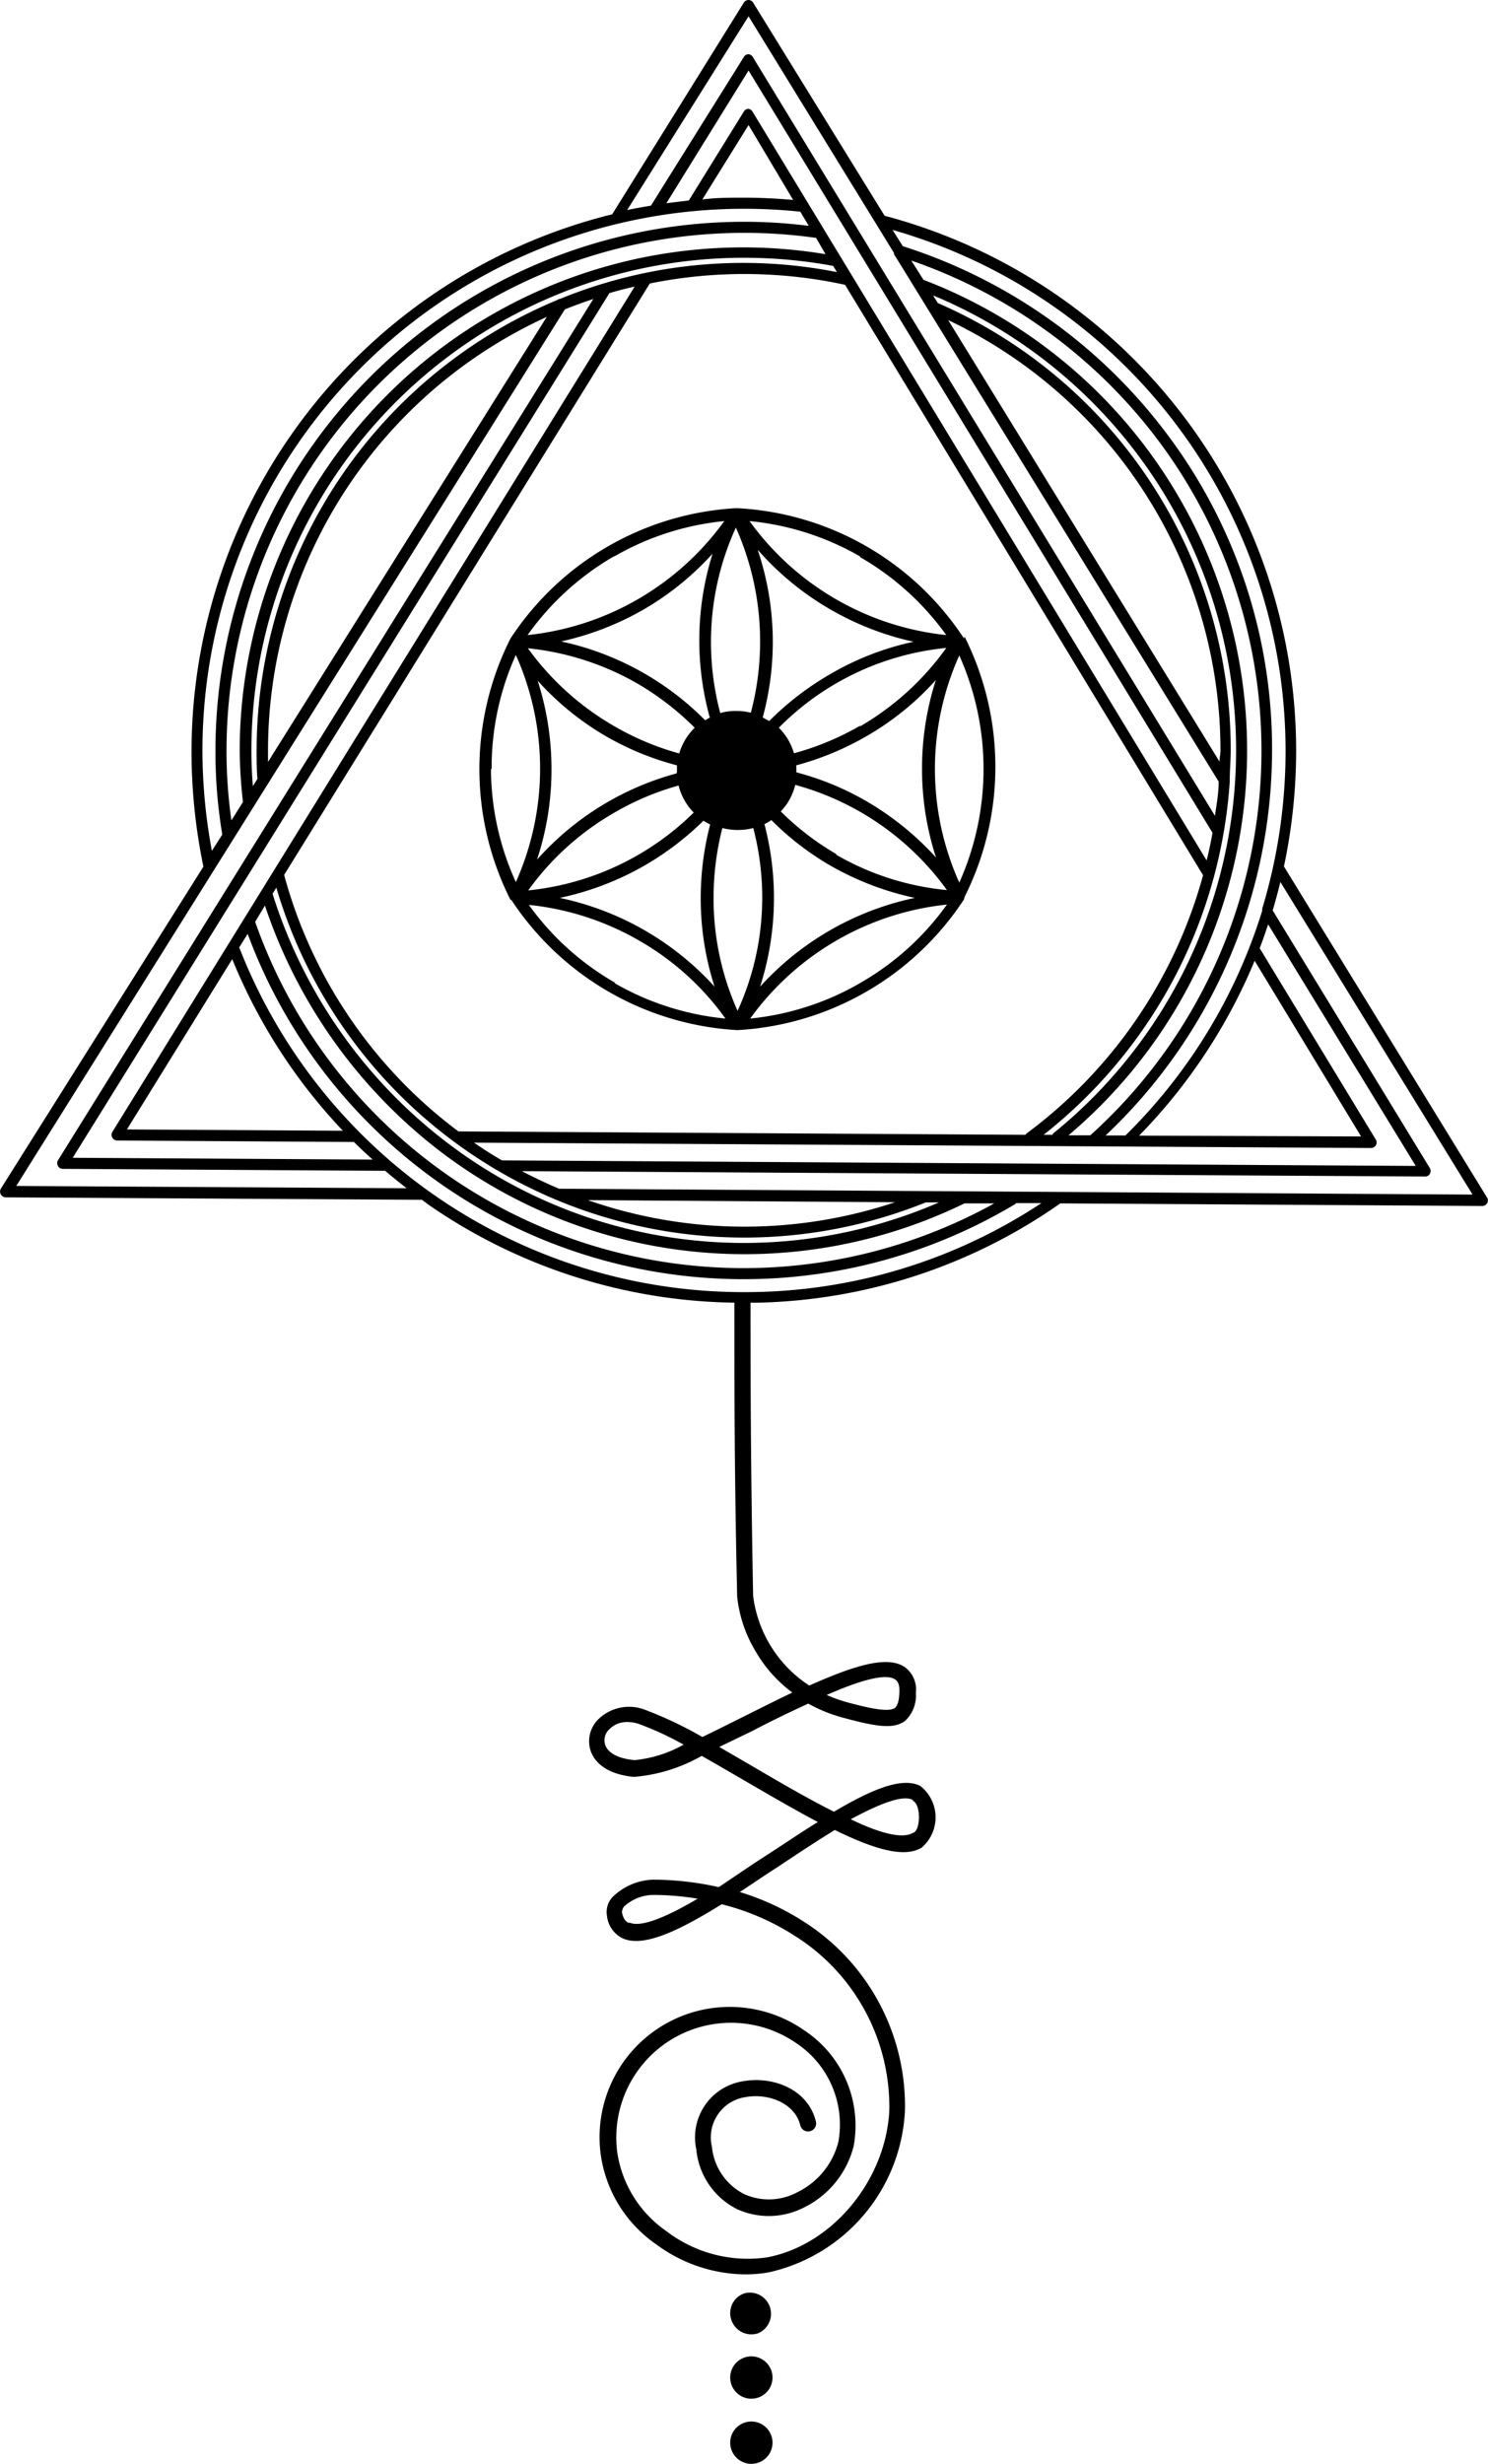 <svg xmlns="http://www.w3.org/2000/svg" viewBox="0 0 91.44 151.3"><title>discipline2</title><path d="M46.58,143.29a1.3,1.3,0,0,0-.82-2.46,1.28,1.28,0,0,0-.82,1.63A1.3,1.3,0,0,0,46.58,143.29Z"/><path d="M46.58,147.24a1.3,1.3,0,1,0-1.64-.82A1.3,1.3,0,0,0,46.58,147.24Z"/><path d="M46.58,151.24a1.3,1.3,0,1,0-1.64-.82A1.3,1.3,0,0,0,46.58,151.24Z"/><path d="M45.13,79.83c0,6,0,10.56.17,18.22a8.12,8.12,0,0,0,1.11,3.32,8.35,8.35,0,0,0,2.28,2.57c-.88.42-1.84.9-2.86,1.41s-1.82.91-2.67,1.32A23.94,23.94,0,0,0,39.64,105a2.71,2.71,0,0,0-2.85.56,1.89,1.89,0,0,0-.48,2c.19.51.78,1.38,2.64,1.56a10.05,10.05,0,0,0,4.17-1.29c.8.45,1.64.94,2.5,1.44,1.72,1,3.27,1.9,4.64,2.62-1,.61-2,1.3-3.09,2s-2,1.33-3,2a18.73,18.73,0,0,0-4-.46,3.72,3.72,0,0,0-2.54,1.08,1.36,1.36,0,0,0-.33,1.15,1.73,1.73,0,0,0,1,1.39c1.29.54,3.44-.49,6.05-2.11a15.05,15.05,0,0,1,4.49,1.94,12.41,12.41,0,0,1,5.81,10.75c-.24,4.32-3.55,8.27-7.54,9A8.24,8.24,0,0,1,40.93,137a7.16,7.16,0,0,1-3-4.83,7.05,7.05,0,0,1,11-6.7,6,6,0,0,1,2.59,6.06,4.74,4.74,0,0,1-2.53,3.1,3.7,3.7,0,0,1-3.24.12,3.65,3.65,0,0,1-2-2.91,2.5,2.5,0,0,1,2.09-3.06c1.34-.24,3,.35,3.34,1.74a.49.49,0,0,0,.59.36.49.49,0,0,0,.37-.59c-.48-2-2.66-2.81-4.48-2.48A3.49,3.49,0,0,0,42.79,132a4.57,4.57,0,0,0,2.54,3.68,4.72,4.72,0,0,0,4.08-.12,5.77,5.77,0,0,0,3.05-3.77,7,7,0,0,0-3-7.08,8,8,0,0,0-12.54,7.63,8.06,8.06,0,0,0,3.41,5.49,9.32,9.32,0,0,0,5.47,1.84,8.11,8.11,0,0,0,1.47-.13,10.71,10.71,0,0,0,8.34-9.91A13.42,13.42,0,0,0,49.38,118a15.74,15.74,0,0,0-3.92-1.81c.73-.47,1.48-1,2.26-1.49,1.14-.76,2.39-1.59,3.58-2.32,2.47,1.21,4.27,1.72,5.33,1.09a2.45,2.45,0,0,0-.07-3.79c-1.12-.58-3,.21-5.31,1.58-1.7-.85-3.55-1.94-5.14-2.87l-1.91-1.11,2.07-1c1-.53,2.24-1.13,3.4-1.66a9.27,9.27,0,0,0,2.16.87c2,.54,3.07.72,3.79.19a2.13,2.13,0,0,0,.66-1.73,1.69,1.69,0,0,0-.72-1.6c-1.07-.67-3-.1-5.83,1.16A7.72,7.72,0,0,1,46.28,98c-.14-7.66-.16-12.21-.16-18.22M39,108.09c-1-.09-1.62-.43-1.8-.91a.91.91,0,0,1,.26-1,1.5,1.5,0,0,1,1.1-.43,2.17,2.17,0,0,1,.73.13,19,19,0,0,1,2.72,1.26A7.7,7.7,0,0,1,39,108.09Zm-.35,10c-.15-.06-.34-.19-.43-.66,0,0,0-.16.12-.34a2.68,2.68,0,0,1,1.76-.72h0a16.7,16.7,0,0,1,2.77.23C41.07,117.66,39.44,118.39,38.69,118.07Zm17.42-7.53c.25.13.39.48.4,1,0,.8-.28,1-.38,1-.65.39-2.09,0-3.81-.84C54,110.8,55.46,110.19,56.11,110.54ZM55,103.13c.07.05.29.18.27.75s-.1.83-.27,1c-.4.3-1.65,0-2.94-.34a10.32,10.32,0,0,1-1.26-.45C52.73,103.24,54.39,102.73,55,103.13Z"/><path d="M59.24,39.21h0a17.75,17.75,0,0,0-13.9-8h-.15a17.77,17.77,0,0,0-13.82,8h0a17.81,17.81,0,0,0,0,16.05s0,0,.05,0,0,0,0,0a17.83,17.83,0,0,0,13.9,8h0a17.83,17.83,0,0,0,13.9-8,.34.34,0,0,0,.05-.17,17.81,17.81,0,0,0,0-16Zm-6.39-5A16.86,16.86,0,0,1,58.15,39a17.1,17.1,0,0,1-12.09-7A16.81,16.81,0,0,1,52.85,34.17ZM48.93,47a17.85,17.85,0,0,0,4.3-1.78,17.3,17.3,0,0,0,4.28-3.46,17.78,17.78,0,0,0-.85,5.44,17.57,17.57,0,0,0,.86,5.46,18,18,0,0,0-4.28-3.46,17.42,17.42,0,0,0-4.3-1.77v-.14C48.94,47.24,48.94,47.14,48.93,47Zm3.92-2.43a17.1,17.1,0,0,1-4.06,1.69,3.63,3.63,0,0,0-.93-1.57,16.76,16.76,0,0,1,10.29-4.9A17,17,0,0,1,52.85,44.61Zm-6.28-10.8A17.7,17.7,0,0,0,51,37.41a17.89,17.89,0,0,0,5.14,2,17.33,17.33,0,0,0-5.14,2,17.81,17.81,0,0,0-3.73,2.87l-.4-.22a17.68,17.68,0,0,0-.28-10.21ZM47,50.6a3.26,3.26,0,0,0,.4-.24A17.47,17.47,0,0,0,51,53.14a18,18,0,0,0,5.22,2,17.79,17.79,0,0,0-9.51,5.45,17.84,17.84,0,0,0,.26-10ZM45.22,32.4a17.13,17.13,0,0,1,.92,11.37,3.6,3.6,0,0,0-.88-.11,3.42,3.42,0,0,0-1,.13,17.1,17.1,0,0,1-.57-4.41A16.9,16.9,0,0,1,45.22,32.4ZM41.59,47.49A17.65,17.65,0,0,0,33,52.79a17.57,17.57,0,0,0,.89-5.55,17.78,17.78,0,0,0-.85-5.44,17.3,17.3,0,0,0,4.28,3.46A17.54,17.54,0,0,0,41.6,47c0,.1,0,.2,0,.3S41.59,47.44,41.59,47.49ZM37.76,49.9a16.75,16.75,0,0,1,3.94-1.66,3.64,3.64,0,0,0,.93,1.66,16.91,16.91,0,0,1-10.17,4.78A16.86,16.86,0,0,1,37.76,49.9Zm1.87,3.24a18,18,0,0,0,3.6-2.74,3.3,3.3,0,0,0,.41.23,18,18,0,0,0-.58,4.53,17.67,17.67,0,0,0,.85,5.43,17.79,17.79,0,0,0-9.51-5.45A17.9,17.9,0,0,0,39.63,53.14Zm4-9.08-.3.17a17.69,17.69,0,0,0-8.85-4.84,17.89,17.89,0,0,0,5.14-2A17.68,17.68,0,0,0,43.79,34a17.75,17.75,0,0,0-.19,10Zm-5.88-9.89A16.81,16.81,0,0,1,44.51,32a17.1,17.1,0,0,1-12.09,7A16.86,16.86,0,0,1,37.72,34.17ZM39.21,42a17.29,17.29,0,0,1,3.48,2.69,3.65,3.65,0,0,0-.95,1.58,16.79,16.79,0,0,1-4-1.68,17,17,0,0,1-5.3-4.78A17,17,0,0,1,39.21,42Zm-9,5.22a16.85,16.85,0,0,1,1.49-7,17.07,17.07,0,0,1,0,13.95A16.87,16.87,0,0,1,30.17,47.24Zm7.59,13.13a16.75,16.75,0,0,1-5.3-4.78,17,17,0,0,1,6.79,2.2,16.72,16.72,0,0,1,5.29,4.78A16.82,16.82,0,0,1,37.76,60.37Zm7.54,1.76a16.85,16.85,0,0,1-1.49-7,17.27,17.27,0,0,1,.54-4.26,3.83,3.83,0,0,0,1.9,0,16.91,16.91,0,0,1,.55,4.28A16.71,16.71,0,0,1,45.3,62.13Zm7.55-1.76a16.81,16.81,0,0,1-6.79,2.2,17.1,17.1,0,0,1,12.09-7A16.75,16.75,0,0,1,52.85,60.37Zm-1.48-7.89a16.71,16.71,0,0,1-3.43-2.63,3.57,3.57,0,0,0,.89-1.63,17,17,0,0,1,9.32,6.46A16.72,16.72,0,0,1,51.37,52.48Zm7.54,1.74a17,17,0,0,1,0-13.95,17.07,17.07,0,0,1,0,13.95Z"/><path d="M46.49,80A33.64,33.64,0,0,0,65.16,73.9h0l25.93.16h0a.34.34,0,0,0,.29-.52L78.9,53.21a34.44,34.44,0,0,0,.75-7.13A34,34,0,0,0,54.36,13.25h0L46.28.16A.34.34,0,0,0,46,0h0a.34.34,0,0,0-.29.16l-8.09,13h0a34,34,0,0,0-25.85,33,34.74,34.74,0,0,0,.73,7.06L.05,73a.36.36,0,0,0,0,.35.37.37,0,0,0,.3.18l25.58.15.4.3A33.79,33.79,0,0,0,45.7,80h.11M79,46.08a33.51,33.51,0,0,1-1.43,9.71.28.28,0,0,0,0,.12,33.06,33.06,0,0,1-8.41,13.82H67.94A32.53,32.53,0,0,0,78.17,46.08a32.14,32.14,0,0,0-6.46-19.43A32.66,32.66,0,0,0,55.48,15.12l-.63-1A33.28,33.28,0,0,1,79,46.08ZM45.7,76a29.87,29.87,0,0,0,11.19-2.16l0,0h.81a30.09,30.09,0,0,1-30.16-3.62A30.82,30.82,0,0,1,16.75,54.89l.23-.38A30,30,0,0,0,45.7,76Zm-9.56-2.3L55,73.83a29.26,29.26,0,0,1-18.82-.11ZM6.9,69.52a.34.34,0,0,0,0,.34.35.35,0,0,0,.3.18l14.55.09c.37.37.76.73,1.15,1.08L4.47,71.1,37.45,18c.51-.15,1-.28,1.55-.4ZM14.27,58.9a33.89,33.89,0,0,0,6.8,10.54L7.8,69.36Zm1.5-12.82c0,.58,0,1.17.05,1.75l-.28.45c-.06-.73-.09-1.47-.09-2.2A30.27,30.27,0,0,1,51.2,16.33l.23.38a29.74,29.74,0,0,0-17,1.64.4.4,0,0,0-.18.07A30,30,0,0,0,15.77,46.08ZM33.6,19.46,16.47,46.79c0-.24,0-.47,0-.71A29.31,29.31,0,0,1,33.6,19.46ZM14.93,49.25l-.71,1.13a30.23,30.23,0,0,1-.3-4.3A31.82,31.82,0,0,1,45.7,14.3a31.39,31.39,0,0,1,4.45.31l.58,1a30.94,30.94,0,0,0-36,30.52A30.31,30.31,0,0,0,14.93,49.25ZM46.24,6.85A.37.37,0,0,0,46,6.68h0a.34.34,0,0,0-.29.17l-3.38,5.46-1.38.17L46,4.33,74.51,51.14c-.1.57-.22,1.14-.36,1.7Zm2.5,5.43c-1-.09-2-.14-3-.14s-1.72,0-2.58.11L46,7.68ZM75.19,51.16v0A29.7,29.7,0,0,0,75.57,48a.28.28,0,0,0,0-.09c0-.61.06-1.22.06-1.84a29.93,29.93,0,0,0-18-27.46l-.29-.47a30.26,30.26,0,0,1,7.35,51.49l0,.06h-.56A30.11,30.11,0,0,0,75.19,51.16Zm-.25-4.39L58.27,19.66A29.26,29.26,0,0,1,75,46.08C75,46.31,74.94,46.54,74.94,46.77Zm-18.2-29.6L56,16a32.1,32.1,0,0,1,15.14,11A31.78,31.78,0,0,1,67,69.72H65.66a30.94,30.94,0,0,0-8.92-52.54Zm6.34,52.44-.07.08-34.84-.21A29.18,29.18,0,0,1,17.46,53.73L39.93,17.41a29.23,29.23,0,0,1,12,.08l22,36.26A29.39,29.39,0,0,1,63.08,69.61Zm-46.8-14A31.65,31.65,0,0,0,27.15,70.78,30.85,30.85,0,0,0,59.27,73.9l0,0h1.83A31.82,31.82,0,0,1,15.68,56.61ZM29.13,70.17l55.12.33h0a.35.35,0,0,0,.3-.17.34.34,0,0,0,0-.34L77.41,58.23c.19-.48.36-1,.52-1.46L87,71.6l-56.15-.34C30.25,70.92,29.68,70.55,29.13,70.17ZM70,69.74A34,34,0,0,0,77.1,59l6.54,10.79ZM46,1l8.94,14.54a.43.43,0,0,0,0,.07L74.89,48c0,.71-.13,1.41-.23,2.1L46.26,3.5A.34.34,0,0,0,46,3.33h0a.34.34,0,0,0-.29.17L40,12.63c-.49.08-1,.17-1.46.27ZM12.44,46.08A33.3,33.3,0,0,1,45.7,12.82a33.65,33.65,0,0,1,3.48.18l.52.87a31.36,31.36,0,0,0-4-.25A32.49,32.49,0,0,0,13.24,46.08a30.57,30.57,0,0,0,.42,5.17h0l-.64,1A33.74,33.74,0,0,1,12.44,46.08ZM1,72.83,34.71,19c.57-.23,1.15-.44,1.75-.64L3.56,71.26a.34.34,0,0,0,0,.34.33.33,0,0,0,.29.18l19.82.12c.43.37.87.72,1.32,1.07ZM45.7,79.35a33.26,33.26,0,0,1-31-21.17l.52-.83A32.5,32.5,0,0,0,62.39,73.94l.06-.06H64A33,33,0,0,1,45.7,79.35ZM34.35,73q-1.17-.5-2.28-1.08l55.51.33h0a.32.32,0,0,0,.29-.17.34.34,0,0,0,0-.34L78.21,55.91c.17-.58.33-1.16.47-1.75l11.81,19.2Z"/></svg>